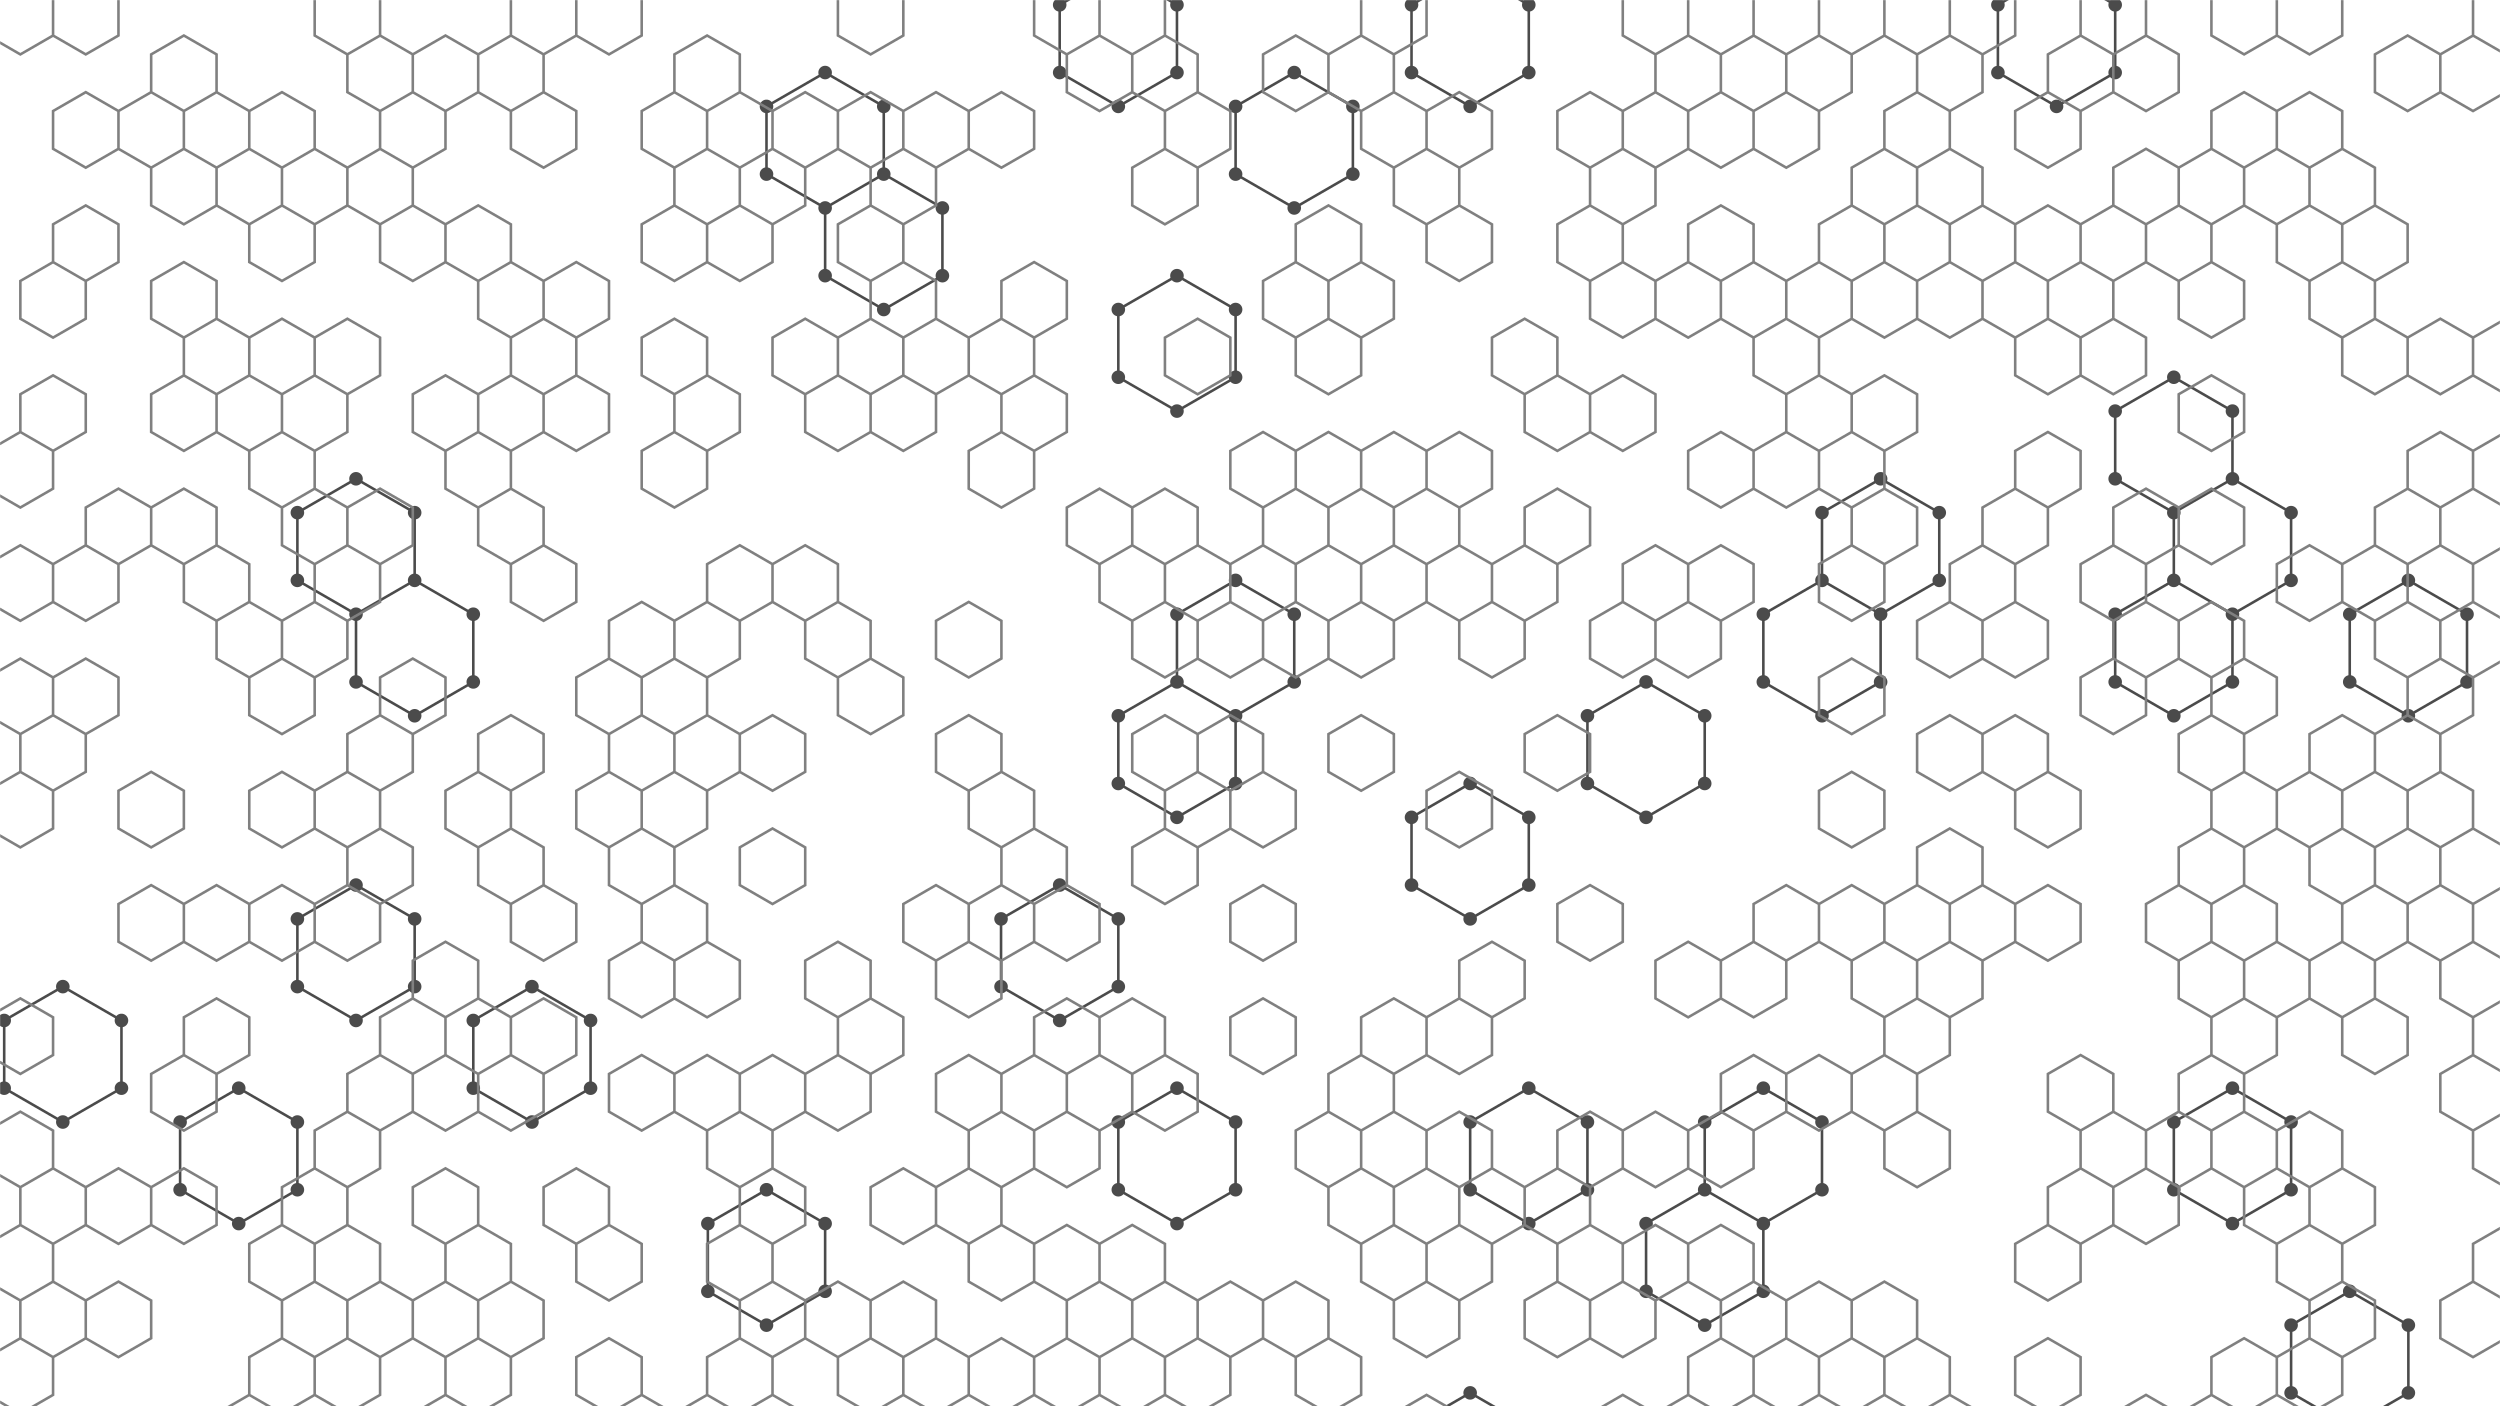 <svg xmlns="http://www.w3.org/2000/svg" version="1.1" xmlns:xlink="http://www.w3.org/1999/xlink" xmlns:svgjs="http://svgjs.dev/svgjs" width="1920" height="1080" preserveAspectRatio="none" viewBox="0 0 1920 1080"><g mask="url(&quot;#SvgjsMask1011&quot;)" fill="none"><path d="M48.25 757.72L93.28 783.72L93.28 835.72L48.25 861.72L3.22 835.72L3.22 783.72zM183.35 835.72L228.39 861.72L228.39 913.72L183.35 939.72L138.32 913.72L138.32 861.72zM273.42 367.72L318.46 393.72L318.46 445.72L273.42 471.72L228.39 445.72L228.39 393.72zM273.42 679.72L318.46 705.72L318.46 757.72L273.42 783.72L228.39 757.72L228.39 705.72zM318.46 445.72L363.49 471.72L363.49 523.72L318.46 549.72L273.42 523.72L273.42 471.72zM408.53 757.72L453.56 783.72L453.56 835.72L408.53 861.72L363.49 835.72L363.49 783.72zM633.7 55.72L678.73 81.72L678.73 133.72L633.7 159.72L588.67 133.72L588.67 81.72zM588.67 913.72L633.7 939.72L633.7 991.72L588.67 1017.72L543.63 991.72L543.63 939.72zM678.73 133.72L723.77 159.72L723.77 211.72L678.73 237.72L633.7 211.72L633.7 159.72zM813.84 679.72L858.87 705.72L858.87 757.72L813.84 783.72L768.8 757.72L768.8 705.72zM858.87 -22.28L903.91 3.72L903.91 55.72L858.87 81.72L813.84 55.72L813.84 3.72zM903.91 211.72L948.94 237.72L948.94 289.72L903.91 315.72L858.87 289.72L858.87 237.72zM903.91 523.72L948.94 549.72L948.94 601.72L903.91 627.72L858.87 601.72L858.87 549.72zM903.91 835.72L948.94 861.72L948.94 913.72L903.91 939.72L858.87 913.72L858.87 861.72zM993.98 55.72L1039.01 81.72L1039.01 133.72L993.98 159.72L948.94 133.72L948.94 81.72zM948.94 445.72L993.98 471.72L993.98 523.72L948.94 549.72L903.91 523.72L903.91 471.72zM1129.08 -22.28L1174.11 3.72L1174.11 55.72L1129.08 81.72L1084.05 55.72L1084.05 3.72zM1129.08 601.72L1174.11 627.72L1174.11 679.72L1129.08 705.72L1084.05 679.72L1084.05 627.72zM1174.11 835.72L1219.15 861.72L1219.15 913.72L1174.11 939.72L1129.08 913.72L1129.08 861.72zM1129.08 1069.72L1174.11 1095.72L1174.11 1147.72L1129.08 1173.72L1084.05 1147.72L1084.05 1095.72zM1264.18 523.72L1309.22 549.72L1309.22 601.72L1264.18 627.72L1219.15 601.72L1219.15 549.72zM1354.25 835.72L1399.29 861.72L1399.29 913.72L1354.25 939.72L1309.22 913.72L1309.22 861.72zM1309.22 913.72L1354.25 939.72L1354.25 991.72L1309.22 1017.72L1264.18 991.72L1264.18 939.72zM1444.32 367.72L1489.36 393.72L1489.36 445.72L1444.32 471.72L1399.29 445.72L1399.29 393.72zM1399.29 445.72L1444.32 471.72L1444.32 523.72L1399.29 549.72L1354.25 523.72L1354.25 471.72zM1579.43 -22.28L1624.46 3.72L1624.46 55.72L1579.43 81.72L1534.39 55.72L1534.39 3.72zM1669.5 289.72L1714.53 315.72L1714.53 367.72L1669.5 393.72L1624.46 367.72L1624.46 315.72zM1714.53 367.72L1759.56 393.72L1759.56 445.72L1714.53 471.72L1669.5 445.72L1669.5 393.72zM1669.5 445.72L1714.53 471.72L1714.53 523.72L1669.5 549.72L1624.46 523.72L1624.46 471.72zM1714.53 835.72L1759.56 861.72L1759.56 913.72L1714.53 939.72L1669.5 913.72L1669.5 861.72zM1804.6 991.72L1849.63 1017.72L1849.63 1069.72L1804.6 1095.72L1759.56 1069.72L1759.56 1017.72zM1849.63 445.72L1894.67 471.72L1894.67 523.72L1849.63 549.72L1804.6 523.72L1804.6 471.72zM1939.7 1069.72L1984.74 1095.72L1984.74 1147.72L1939.7 1173.72L1894.67 1147.72L1894.67 1095.72z" stroke="rgba(75, 75, 75, 1)" stroke-width="2"></path><path d="M43.05 757.72 a5.2 5.2 0 1 0 10.4 0 a5.2 5.2 0 1 0 -10.4 0zM88.08 783.72 a5.2 5.2 0 1 0 10.4 0 a5.2 5.2 0 1 0 -10.4 0zM88.08 835.72 a5.2 5.2 0 1 0 10.4 0 a5.2 5.2 0 1 0 -10.4 0zM43.05 861.72 a5.2 5.2 0 1 0 10.4 0 a5.2 5.2 0 1 0 -10.4 0zM-1.98 835.72 a5.2 5.2 0 1 0 10.4 0 a5.2 5.2 0 1 0 -10.4 0zM-1.98 783.72 a5.2 5.2 0 1 0 10.4 0 a5.2 5.2 0 1 0 -10.4 0zM178.15 835.72 a5.2 5.2 0 1 0 10.4 0 a5.2 5.2 0 1 0 -10.4 0zM223.19 861.72 a5.2 5.2 0 1 0 10.4 0 a5.2 5.2 0 1 0 -10.4 0zM223.19 913.72 a5.2 5.2 0 1 0 10.4 0 a5.2 5.2 0 1 0 -10.4 0zM178.15 939.72 a5.2 5.2 0 1 0 10.4 0 a5.2 5.2 0 1 0 -10.4 0zM133.12 913.72 a5.2 5.2 0 1 0 10.4 0 a5.2 5.2 0 1 0 -10.4 0zM133.12 861.72 a5.2 5.2 0 1 0 10.4 0 a5.2 5.2 0 1 0 -10.4 0zM268.22 367.72 a5.2 5.2 0 1 0 10.4 0 a5.2 5.2 0 1 0 -10.4 0zM313.26 393.72 a5.2 5.2 0 1 0 10.4 0 a5.2 5.2 0 1 0 -10.4 0zM313.26 445.72 a5.2 5.2 0 1 0 10.4 0 a5.2 5.2 0 1 0 -10.4 0zM268.22 471.72 a5.2 5.2 0 1 0 10.4 0 a5.2 5.2 0 1 0 -10.4 0zM223.19 445.72 a5.2 5.2 0 1 0 10.4 0 a5.2 5.2 0 1 0 -10.4 0zM223.19 393.72 a5.2 5.2 0 1 0 10.4 0 a5.2 5.2 0 1 0 -10.4 0zM268.22 679.72 a5.2 5.2 0 1 0 10.4 0 a5.2 5.2 0 1 0 -10.4 0zM313.26 705.72 a5.2 5.2 0 1 0 10.4 0 a5.2 5.2 0 1 0 -10.4 0zM313.26 757.72 a5.2 5.2 0 1 0 10.4 0 a5.2 5.2 0 1 0 -10.4 0zM268.22 783.72 a5.2 5.2 0 1 0 10.4 0 a5.2 5.2 0 1 0 -10.4 0zM223.19 757.72 a5.2 5.2 0 1 0 10.4 0 a5.2 5.2 0 1 0 -10.4 0zM223.19 705.72 a5.2 5.2 0 1 0 10.4 0 a5.2 5.2 0 1 0 -10.4 0zM358.29 471.72 a5.2 5.2 0 1 0 10.4 0 a5.2 5.2 0 1 0 -10.4 0zM358.29 523.72 a5.2 5.2 0 1 0 10.4 0 a5.2 5.2 0 1 0 -10.4 0zM313.26 549.72 a5.2 5.2 0 1 0 10.4 0 a5.2 5.2 0 1 0 -10.4 0zM268.22 523.72 a5.2 5.2 0 1 0 10.4 0 a5.2 5.2 0 1 0 -10.4 0zM403.33 757.72 a5.2 5.2 0 1 0 10.4 0 a5.2 5.2 0 1 0 -10.4 0zM448.36 783.72 a5.2 5.2 0 1 0 10.4 0 a5.2 5.2 0 1 0 -10.4 0zM448.36 835.72 a5.2 5.2 0 1 0 10.4 0 a5.2 5.2 0 1 0 -10.4 0zM403.33 861.72 a5.2 5.2 0 1 0 10.4 0 a5.2 5.2 0 1 0 -10.4 0zM358.29 835.72 a5.2 5.2 0 1 0 10.4 0 a5.2 5.2 0 1 0 -10.4 0zM358.29 783.72 a5.2 5.2 0 1 0 10.4 0 a5.2 5.2 0 1 0 -10.4 0zM628.5 55.72 a5.2 5.2 0 1 0 10.4 0 a5.2 5.2 0 1 0 -10.4 0zM673.53 81.72 a5.2 5.2 0 1 0 10.4 0 a5.2 5.2 0 1 0 -10.4 0zM673.53 133.72 a5.2 5.2 0 1 0 10.4 0 a5.2 5.2 0 1 0 -10.4 0zM628.5 159.72 a5.2 5.2 0 1 0 10.4 0 a5.2 5.2 0 1 0 -10.4 0zM583.47 133.72 a5.2 5.2 0 1 0 10.4 0 a5.2 5.2 0 1 0 -10.4 0zM583.47 81.72 a5.2 5.2 0 1 0 10.4 0 a5.2 5.2 0 1 0 -10.4 0zM583.47 913.72 a5.2 5.2 0 1 0 10.4 0 a5.2 5.2 0 1 0 -10.4 0zM628.5 939.72 a5.2 5.2 0 1 0 10.4 0 a5.2 5.2 0 1 0 -10.4 0zM628.5 991.72 a5.2 5.2 0 1 0 10.4 0 a5.2 5.2 0 1 0 -10.4 0zM583.47 1017.72 a5.2 5.2 0 1 0 10.4 0 a5.2 5.2 0 1 0 -10.4 0zM538.43 991.72 a5.2 5.2 0 1 0 10.4 0 a5.2 5.2 0 1 0 -10.4 0zM538.43 939.72 a5.2 5.2 0 1 0 10.4 0 a5.2 5.2 0 1 0 -10.4 0zM718.57 159.72 a5.2 5.2 0 1 0 10.4 0 a5.2 5.2 0 1 0 -10.4 0zM718.57 211.72 a5.2 5.2 0 1 0 10.4 0 a5.2 5.2 0 1 0 -10.4 0zM673.53 237.72 a5.2 5.2 0 1 0 10.4 0 a5.2 5.2 0 1 0 -10.4 0zM628.5 211.72 a5.2 5.2 0 1 0 10.4 0 a5.2 5.2 0 1 0 -10.4 0zM808.64 679.72 a5.2 5.2 0 1 0 10.4 0 a5.2 5.2 0 1 0 -10.4 0zM853.67 705.72 a5.2 5.2 0 1 0 10.4 0 a5.2 5.2 0 1 0 -10.4 0zM853.67 757.72 a5.2 5.2 0 1 0 10.4 0 a5.2 5.2 0 1 0 -10.4 0zM808.64 783.72 a5.2 5.2 0 1 0 10.4 0 a5.2 5.2 0 1 0 -10.4 0zM763.6 757.72 a5.2 5.2 0 1 0 10.4 0 a5.2 5.2 0 1 0 -10.4 0zM763.6 705.72 a5.2 5.2 0 1 0 10.4 0 a5.2 5.2 0 1 0 -10.4 0zM853.67 -22.28 a5.2 5.2 0 1 0 10.4 0 a5.2 5.2 0 1 0 -10.4 0zM898.71 3.72 a5.2 5.2 0 1 0 10.4 0 a5.2 5.2 0 1 0 -10.4 0zM898.71 55.72 a5.2 5.2 0 1 0 10.4 0 a5.2 5.2 0 1 0 -10.4 0zM853.67 81.72 a5.2 5.2 0 1 0 10.4 0 a5.2 5.2 0 1 0 -10.4 0zM808.64 55.72 a5.2 5.2 0 1 0 10.4 0 a5.2 5.2 0 1 0 -10.4 0zM808.64 3.72 a5.2 5.2 0 1 0 10.4 0 a5.2 5.2 0 1 0 -10.4 0zM898.71 211.72 a5.2 5.2 0 1 0 10.4 0 a5.2 5.2 0 1 0 -10.4 0zM943.74 237.72 a5.2 5.2 0 1 0 10.4 0 a5.2 5.2 0 1 0 -10.4 0zM943.74 289.72 a5.2 5.2 0 1 0 10.4 0 a5.2 5.2 0 1 0 -10.4 0zM898.71 315.72 a5.2 5.2 0 1 0 10.4 0 a5.2 5.2 0 1 0 -10.4 0zM853.67 289.72 a5.2 5.2 0 1 0 10.4 0 a5.2 5.2 0 1 0 -10.4 0zM853.67 237.72 a5.2 5.2 0 1 0 10.4 0 a5.2 5.2 0 1 0 -10.4 0zM898.71 523.72 a5.2 5.2 0 1 0 10.4 0 a5.2 5.2 0 1 0 -10.4 0zM943.74 549.72 a5.2 5.2 0 1 0 10.4 0 a5.2 5.2 0 1 0 -10.4 0zM943.74 601.72 a5.2 5.2 0 1 0 10.4 0 a5.2 5.2 0 1 0 -10.4 0zM898.71 627.72 a5.2 5.2 0 1 0 10.4 0 a5.2 5.2 0 1 0 -10.4 0zM853.67 601.72 a5.2 5.2 0 1 0 10.4 0 a5.2 5.2 0 1 0 -10.4 0zM853.67 549.72 a5.2 5.2 0 1 0 10.4 0 a5.2 5.2 0 1 0 -10.4 0zM898.71 835.72 a5.2 5.2 0 1 0 10.4 0 a5.2 5.2 0 1 0 -10.4 0zM943.74 861.72 a5.2 5.2 0 1 0 10.4 0 a5.2 5.2 0 1 0 -10.4 0zM943.74 913.72 a5.2 5.2 0 1 0 10.4 0 a5.2 5.2 0 1 0 -10.4 0zM898.71 939.72 a5.2 5.2 0 1 0 10.4 0 a5.2 5.2 0 1 0 -10.4 0zM853.67 913.72 a5.2 5.2 0 1 0 10.4 0 a5.2 5.2 0 1 0 -10.4 0zM853.67 861.72 a5.2 5.2 0 1 0 10.4 0 a5.2 5.2 0 1 0 -10.4 0zM988.78 55.72 a5.2 5.2 0 1 0 10.4 0 a5.2 5.2 0 1 0 -10.4 0zM1033.81 81.72 a5.2 5.2 0 1 0 10.4 0 a5.2 5.2 0 1 0 -10.4 0zM1033.81 133.72 a5.2 5.2 0 1 0 10.4 0 a5.2 5.2 0 1 0 -10.4 0zM988.78 159.72 a5.2 5.2 0 1 0 10.4 0 a5.2 5.2 0 1 0 -10.4 0zM943.74 133.72 a5.2 5.2 0 1 0 10.4 0 a5.2 5.2 0 1 0 -10.4 0zM943.74 81.72 a5.2 5.2 0 1 0 10.4 0 a5.2 5.2 0 1 0 -10.4 0zM943.74 445.72 a5.2 5.2 0 1 0 10.4 0 a5.2 5.2 0 1 0 -10.4 0zM988.78 471.72 a5.2 5.2 0 1 0 10.4 0 a5.2 5.2 0 1 0 -10.4 0zM988.78 523.72 a5.2 5.2 0 1 0 10.4 0 a5.2 5.2 0 1 0 -10.4 0zM898.71 471.72 a5.2 5.2 0 1 0 10.4 0 a5.2 5.2 0 1 0 -10.4 0zM1123.88 -22.28 a5.2 5.2 0 1 0 10.4 0 a5.2 5.2 0 1 0 -10.4 0zM1168.91 3.72 a5.2 5.2 0 1 0 10.4 0 a5.2 5.2 0 1 0 -10.4 0zM1168.91 55.72 a5.2 5.2 0 1 0 10.4 0 a5.2 5.2 0 1 0 -10.4 0zM1123.88 81.72 a5.2 5.2 0 1 0 10.4 0 a5.2 5.2 0 1 0 -10.4 0zM1078.85 55.72 a5.2 5.2 0 1 0 10.4 0 a5.2 5.2 0 1 0 -10.4 0zM1078.85 3.72 a5.2 5.2 0 1 0 10.4 0 a5.2 5.2 0 1 0 -10.4 0zM1123.88 601.72 a5.2 5.2 0 1 0 10.4 0 a5.2 5.2 0 1 0 -10.4 0zM1168.91 627.72 a5.2 5.2 0 1 0 10.4 0 a5.2 5.2 0 1 0 -10.4 0zM1168.91 679.72 a5.2 5.2 0 1 0 10.4 0 a5.2 5.2 0 1 0 -10.4 0zM1123.88 705.72 a5.2 5.2 0 1 0 10.4 0 a5.2 5.2 0 1 0 -10.4 0zM1078.85 679.72 a5.2 5.2 0 1 0 10.4 0 a5.2 5.2 0 1 0 -10.4 0zM1078.85 627.72 a5.2 5.2 0 1 0 10.4 0 a5.2 5.2 0 1 0 -10.4 0zM1168.91 835.72 a5.2 5.2 0 1 0 10.4 0 a5.2 5.2 0 1 0 -10.4 0zM1213.95 861.72 a5.2 5.2 0 1 0 10.4 0 a5.2 5.2 0 1 0 -10.4 0zM1213.95 913.72 a5.2 5.2 0 1 0 10.4 0 a5.2 5.2 0 1 0 -10.4 0zM1168.91 939.72 a5.2 5.2 0 1 0 10.4 0 a5.2 5.2 0 1 0 -10.4 0zM1123.88 913.72 a5.2 5.2 0 1 0 10.4 0 a5.2 5.2 0 1 0 -10.4 0zM1123.88 861.72 a5.2 5.2 0 1 0 10.4 0 a5.2 5.2 0 1 0 -10.4 0zM1123.88 1069.72 a5.2 5.2 0 1 0 10.4 0 a5.2 5.2 0 1 0 -10.4 0zM1168.91 1095.72 a5.2 5.2 0 1 0 10.4 0 a5.2 5.2 0 1 0 -10.4 0zM1168.91 1147.72 a5.2 5.2 0 1 0 10.4 0 a5.2 5.2 0 1 0 -10.4 0zM1123.88 1173.72 a5.2 5.2 0 1 0 10.4 0 a5.2 5.2 0 1 0 -10.4 0zM1078.85 1147.72 a5.2 5.2 0 1 0 10.4 0 a5.2 5.2 0 1 0 -10.4 0zM1078.85 1095.72 a5.2 5.2 0 1 0 10.4 0 a5.2 5.2 0 1 0 -10.4 0zM1258.98 523.72 a5.2 5.2 0 1 0 10.4 0 a5.2 5.2 0 1 0 -10.4 0zM1304.02 549.72 a5.2 5.2 0 1 0 10.4 0 a5.2 5.2 0 1 0 -10.4 0zM1304.02 601.72 a5.2 5.2 0 1 0 10.4 0 a5.2 5.2 0 1 0 -10.4 0zM1258.98 627.72 a5.2 5.2 0 1 0 10.4 0 a5.2 5.2 0 1 0 -10.4 0zM1213.95 601.72 a5.2 5.2 0 1 0 10.4 0 a5.2 5.2 0 1 0 -10.4 0zM1213.95 549.72 a5.2 5.2 0 1 0 10.4 0 a5.2 5.2 0 1 0 -10.4 0zM1349.05 835.72 a5.2 5.2 0 1 0 10.4 0 a5.2 5.2 0 1 0 -10.4 0zM1394.09 861.72 a5.2 5.2 0 1 0 10.4 0 a5.2 5.2 0 1 0 -10.4 0zM1394.09 913.72 a5.2 5.2 0 1 0 10.4 0 a5.2 5.2 0 1 0 -10.4 0zM1349.05 939.72 a5.2 5.2 0 1 0 10.4 0 a5.2 5.2 0 1 0 -10.4 0zM1304.02 913.72 a5.2 5.2 0 1 0 10.4 0 a5.2 5.2 0 1 0 -10.4 0zM1304.02 861.72 a5.2 5.2 0 1 0 10.4 0 a5.2 5.2 0 1 0 -10.4 0zM1349.05 991.72 a5.2 5.2 0 1 0 10.4 0 a5.2 5.2 0 1 0 -10.4 0zM1304.02 1017.72 a5.2 5.2 0 1 0 10.4 0 a5.2 5.2 0 1 0 -10.4 0zM1258.98 991.72 a5.2 5.2 0 1 0 10.4 0 a5.2 5.2 0 1 0 -10.4 0zM1258.98 939.72 a5.2 5.2 0 1 0 10.4 0 a5.2 5.2 0 1 0 -10.4 0zM1439.12 367.72 a5.2 5.2 0 1 0 10.4 0 a5.2 5.2 0 1 0 -10.4 0zM1484.16 393.72 a5.2 5.2 0 1 0 10.4 0 a5.2 5.2 0 1 0 -10.4 0zM1484.16 445.72 a5.2 5.2 0 1 0 10.4 0 a5.2 5.2 0 1 0 -10.4 0zM1439.12 471.72 a5.2 5.2 0 1 0 10.4 0 a5.2 5.2 0 1 0 -10.4 0zM1394.09 445.72 a5.2 5.2 0 1 0 10.4 0 a5.2 5.2 0 1 0 -10.4 0zM1394.09 393.72 a5.2 5.2 0 1 0 10.4 0 a5.2 5.2 0 1 0 -10.4 0zM1439.12 523.72 a5.2 5.2 0 1 0 10.4 0 a5.2 5.2 0 1 0 -10.4 0zM1394.09 549.72 a5.2 5.2 0 1 0 10.4 0 a5.2 5.2 0 1 0 -10.4 0zM1349.05 523.72 a5.2 5.2 0 1 0 10.4 0 a5.2 5.2 0 1 0 -10.4 0zM1349.05 471.72 a5.2 5.2 0 1 0 10.4 0 a5.2 5.2 0 1 0 -10.4 0zM1574.23 -22.28 a5.2 5.2 0 1 0 10.4 0 a5.2 5.2 0 1 0 -10.4 0zM1619.26 3.72 a5.2 5.2 0 1 0 10.4 0 a5.2 5.2 0 1 0 -10.4 0zM1619.26 55.72 a5.2 5.2 0 1 0 10.4 0 a5.2 5.2 0 1 0 -10.4 0zM1574.23 81.72 a5.2 5.2 0 1 0 10.4 0 a5.2 5.2 0 1 0 -10.4 0zM1529.19 55.72 a5.2 5.2 0 1 0 10.4 0 a5.2 5.2 0 1 0 -10.4 0zM1529.19 3.72 a5.2 5.2 0 1 0 10.4 0 a5.2 5.2 0 1 0 -10.4 0zM1664.3 289.72 a5.2 5.2 0 1 0 10.4 0 a5.2 5.2 0 1 0 -10.4 0zM1709.33 315.72 a5.2 5.2 0 1 0 10.4 0 a5.2 5.2 0 1 0 -10.4 0zM1709.33 367.72 a5.2 5.2 0 1 0 10.4 0 a5.2 5.2 0 1 0 -10.4 0zM1664.3 393.72 a5.2 5.2 0 1 0 10.4 0 a5.2 5.2 0 1 0 -10.4 0zM1619.26 367.72 a5.2 5.2 0 1 0 10.4 0 a5.2 5.2 0 1 0 -10.4 0zM1619.26 315.72 a5.2 5.2 0 1 0 10.4 0 a5.2 5.2 0 1 0 -10.4 0zM1754.36 393.72 a5.2 5.2 0 1 0 10.4 0 a5.2 5.2 0 1 0 -10.4 0zM1754.36 445.72 a5.2 5.2 0 1 0 10.4 0 a5.2 5.2 0 1 0 -10.4 0zM1709.33 471.72 a5.2 5.2 0 1 0 10.4 0 a5.2 5.2 0 1 0 -10.4 0zM1664.3 445.72 a5.2 5.2 0 1 0 10.4 0 a5.2 5.2 0 1 0 -10.4 0zM1709.33 523.72 a5.2 5.2 0 1 0 10.4 0 a5.2 5.2 0 1 0 -10.4 0zM1664.3 549.72 a5.2 5.2 0 1 0 10.4 0 a5.2 5.2 0 1 0 -10.4 0zM1619.26 523.72 a5.2 5.2 0 1 0 10.4 0 a5.2 5.2 0 1 0 -10.4 0zM1619.26 471.72 a5.2 5.2 0 1 0 10.4 0 a5.2 5.2 0 1 0 -10.4 0zM1709.33 835.72 a5.2 5.2 0 1 0 10.4 0 a5.2 5.2 0 1 0 -10.4 0zM1754.36 861.72 a5.2 5.2 0 1 0 10.4 0 a5.2 5.2 0 1 0 -10.4 0zM1754.36 913.72 a5.2 5.2 0 1 0 10.4 0 a5.2 5.2 0 1 0 -10.4 0zM1709.33 939.72 a5.2 5.2 0 1 0 10.4 0 a5.2 5.2 0 1 0 -10.4 0zM1664.3 913.72 a5.2 5.2 0 1 0 10.4 0 a5.2 5.2 0 1 0 -10.4 0zM1664.3 861.72 a5.2 5.2 0 1 0 10.4 0 a5.2 5.2 0 1 0 -10.4 0zM1799.4 991.72 a5.2 5.2 0 1 0 10.4 0 a5.2 5.2 0 1 0 -10.4 0zM1844.43 1017.72 a5.2 5.2 0 1 0 10.4 0 a5.2 5.2 0 1 0 -10.4 0zM1844.43 1069.72 a5.2 5.2 0 1 0 10.4 0 a5.2 5.2 0 1 0 -10.4 0zM1799.4 1095.72 a5.2 5.2 0 1 0 10.4 0 a5.2 5.2 0 1 0 -10.4 0zM1754.36 1069.72 a5.2 5.2 0 1 0 10.4 0 a5.2 5.2 0 1 0 -10.4 0zM1754.36 1017.72 a5.2 5.2 0 1 0 10.4 0 a5.2 5.2 0 1 0 -10.4 0zM1844.43 445.72 a5.2 5.2 0 1 0 10.4 0 a5.2 5.2 0 1 0 -10.4 0zM1889.47 471.72 a5.2 5.2 0 1 0 10.4 0 a5.2 5.2 0 1 0 -10.4 0zM1889.47 523.72 a5.2 5.2 0 1 0 10.4 0 a5.2 5.2 0 1 0 -10.4 0zM1844.43 549.72 a5.2 5.2 0 1 0 10.4 0 a5.2 5.2 0 1 0 -10.4 0zM1799.4 523.72 a5.2 5.2 0 1 0 10.4 0 a5.2 5.2 0 1 0 -10.4 0zM1799.4 471.72 a5.2 5.2 0 1 0 10.4 0 a5.2 5.2 0 1 0 -10.4 0zM1934.5 1069.72 a5.2 5.2 0 1 0 10.4 0 a5.2 5.2 0 1 0 -10.4 0zM1979.54 1095.72 a5.2 5.2 0 1 0 10.4 0 a5.2 5.2 0 1 0 -10.4 0zM1979.54 1147.72 a5.2 5.2 0 1 0 10.4 0 a5.2 5.2 0 1 0 -10.4 0zM1934.5 1173.72 a5.2 5.2 0 1 0 10.4 0 a5.2 5.2 0 1 0 -10.4 0zM1889.47 1147.72 a5.2 5.2 0 1 0 10.4 0 a5.2 5.2 0 1 0 -10.4 0zM1889.47 1095.72 a5.2 5.2 0 1 0 10.4 0 a5.2 5.2 0 1 0 -10.4 0z" fill="rgba(75, 75, 75, 1)"></path><path d="M15.63 -16.22L40.75 -1.72L40.75 27.28L15.63 41.78L-9.49 27.28L-9.49 -1.72zM40.75 201.28L65.86 215.78L65.86 244.78L40.75 259.28L15.63 244.78L15.63 215.78zM40.75 288.28L65.86 302.78L65.86 331.78L40.75 346.28L15.63 331.78L15.63 302.78zM15.63 331.78L40.75 346.28L40.75 375.28L15.63 389.78L-9.49 375.28L-9.49 346.28zM15.63 418.78L40.75 433.28L40.75 462.28L15.63 476.78L-9.49 462.28L-9.49 433.28zM15.63 505.78L40.75 520.28L40.75 549.28L15.63 563.78L-9.49 549.28L-9.49 520.28zM40.75 549.28L65.86 563.78L65.86 592.78L40.75 607.28L15.63 592.78L15.63 563.78zM15.63 592.78L40.75 607.28L40.75 636.28L15.63 650.78L-9.49 636.28L-9.49 607.28zM15.63 766.78L40.75 781.28L40.75 810.28L15.63 824.78L-9.49 810.28L-9.49 781.28zM15.63 853.78L40.75 868.28L40.75 897.28L15.63 911.78L-9.49 897.28L-9.49 868.28zM40.75 897.28L65.86 911.78L65.86 940.78L40.75 955.28L15.63 940.78L15.63 911.78zM15.63 940.78L40.75 955.28L40.75 984.28L15.63 998.78L-9.49 984.28L-9.49 955.28zM40.75 984.28L65.86 998.78L65.86 1027.78L40.75 1042.28L15.63 1027.78L15.63 998.78zM15.63 1027.78L40.75 1042.28L40.75 1071.28L15.63 1085.78L-9.49 1071.28L-9.49 1042.28zM65.86 -16.22L90.98 -1.72L90.98 27.28L65.86 41.78L40.75 27.28L40.75 -1.72zM65.86 70.78L90.98 85.28L90.98 114.28L65.86 128.78L40.75 114.28L40.75 85.28zM65.86 157.78L90.98 172.28L90.98 201.28L65.86 215.78L40.75 201.28L40.75 172.28zM90.98 375.28L116.09 389.78L116.09 418.78L90.98 433.28L65.86 418.78L65.86 389.78zM65.86 418.78L90.98 433.28L90.98 462.28L65.86 476.78L40.75 462.28L40.75 433.28zM65.86 505.78L90.98 520.28L90.98 549.28L65.86 563.78L40.75 549.28L40.75 520.28zM90.98 897.28L116.09 911.78L116.09 940.78L90.98 955.28L65.86 940.78L65.86 911.78zM90.98 984.28L116.09 998.78L116.09 1027.78L90.98 1042.28L65.86 1027.78L65.86 998.78zM141.21 27.28L166.32 41.78L166.32 70.78L141.21 85.28L116.09 70.78L116.09 41.78zM116.09 70.78L141.21 85.28L141.21 114.28L116.09 128.78L90.98 114.28L90.98 85.28zM141.21 114.28L166.32 128.78L166.32 157.78L141.21 172.28L116.09 157.78L116.09 128.78zM141.21 201.28L166.32 215.78L166.32 244.78L141.21 259.28L116.09 244.78L116.09 215.78zM141.21 288.28L166.32 302.78L166.32 331.78L141.21 346.28L116.09 331.78L116.09 302.78zM141.21 375.28L166.32 389.78L166.32 418.78L141.21 433.28L116.09 418.78L116.09 389.78zM116.09 592.78L141.21 607.28L141.21 636.28L116.09 650.78L90.98 636.28L90.98 607.28zM116.09 679.78L141.21 694.28L141.21 723.28L116.09 737.78L90.98 723.28L90.98 694.28zM141.21 810.28L166.32 824.78L166.32 853.78L141.21 868.28L116.09 853.78L116.09 824.78zM141.21 897.28L166.32 911.78L166.32 940.78L141.21 955.28L116.09 940.78L116.09 911.78zM166.32 70.78L191.44 85.28L191.44 114.28L166.32 128.78L141.21 114.28L141.21 85.28zM191.44 114.28L216.55 128.78L216.55 157.78L191.44 172.28L166.32 157.78L166.32 128.78zM166.32 244.78L191.44 259.28L191.44 288.28L166.32 302.78L141.21 288.28L141.21 259.28zM191.44 288.28L216.55 302.78L216.55 331.78L191.44 346.28L166.32 331.78L166.32 302.78zM166.32 418.78L191.44 433.28L191.44 462.28L166.32 476.78L141.21 462.28L141.21 433.28zM191.44 462.28L216.55 476.78L216.55 505.78L191.44 520.28L166.32 505.78L166.32 476.78zM166.32 679.78L191.44 694.28L191.44 723.28L166.32 737.78L141.21 723.28L141.21 694.28zM166.32 766.78L191.44 781.28L191.44 810.28L166.32 824.78L141.21 810.28L141.21 781.28zM191.44 1071.28L216.55 1085.78L216.55 1114.78L191.44 1129.28L166.32 1114.78L166.32 1085.78zM216.55 70.78L241.67 85.28L241.67 114.28L216.55 128.78L191.44 114.28L191.44 85.28zM241.67 114.28L266.78 128.78L266.78 157.78L241.67 172.28L216.55 157.78L216.55 128.78zM216.55 157.78L241.67 172.28L241.67 201.28L216.55 215.78L191.44 201.28L191.44 172.28zM216.55 244.78L241.67 259.28L241.67 288.28L216.55 302.78L191.44 288.28L191.44 259.28zM241.67 288.28L266.78 302.78L266.78 331.78L241.67 346.28L216.55 331.78L216.55 302.78zM216.55 331.78L241.67 346.28L241.67 375.28L216.55 389.78L191.44 375.28L191.44 346.28zM241.67 375.28L266.78 389.78L266.78 418.78L241.67 433.28L216.55 418.78L216.55 389.78zM241.67 462.28L266.78 476.78L266.78 505.78L241.67 520.28L216.55 505.78L216.55 476.78zM216.55 505.78L241.67 520.28L241.67 549.28L216.55 563.78L191.44 549.28L191.44 520.28zM216.55 592.78L241.67 607.28L241.67 636.28L216.55 650.78L191.44 636.28L191.44 607.28zM216.55 679.78L241.67 694.28L241.67 723.28L216.55 737.78L191.44 723.28L191.44 694.28zM241.67 897.28L266.78 911.78L266.78 940.78L241.67 955.28L216.55 940.78L216.55 911.78zM216.55 940.78L241.67 955.28L241.67 984.28L216.55 998.78L191.44 984.28L191.44 955.28zM241.67 984.28L266.78 998.78L266.78 1027.78L241.67 1042.28L216.55 1027.78L216.55 998.78zM216.55 1027.78L241.67 1042.28L241.67 1071.28L216.55 1085.78L191.44 1071.28L191.44 1042.28zM266.78 -16.22L291.9 -1.72L291.9 27.28L266.78 41.78L241.67 27.28L241.67 -1.72zM291.9 27.28L317.02 41.78L317.02 70.78L291.9 85.28L266.78 70.78L266.78 41.78zM291.9 114.28L317.02 128.78L317.02 157.78L291.9 172.28L266.78 157.78L266.78 128.78zM266.78 244.78L291.9 259.28L291.9 288.28L266.78 302.78L241.67 288.28L241.67 259.28zM291.9 375.28L317.02 389.78L317.02 418.78L291.9 433.28L266.78 418.78L266.78 389.78zM266.78 418.78L291.9 433.28L291.9 462.28L266.78 476.78L241.67 462.28L241.67 433.28zM291.9 549.28L317.02 563.78L317.02 592.78L291.9 607.28L266.78 592.78L266.78 563.78zM266.78 592.78L291.9 607.28L291.9 636.28L266.78 650.78L241.67 636.28L241.67 607.28zM291.9 636.28L317.02 650.78L317.02 679.78L291.9 694.28L266.78 679.78L266.78 650.78zM266.78 679.78L291.9 694.28L291.9 723.28L266.78 737.78L241.67 723.28L241.67 694.28zM291.9 810.28L317.02 824.78L317.02 853.78L291.9 868.28L266.78 853.78L266.78 824.78zM266.78 853.78L291.9 868.28L291.9 897.28L266.78 911.78L241.67 897.28L241.67 868.28zM266.78 940.78L291.9 955.28L291.9 984.28L266.78 998.78L241.67 984.28L241.67 955.28zM291.9 984.28L317.02 998.78L317.02 1027.78L291.9 1042.28L266.78 1027.78L266.78 998.78zM266.78 1027.78L291.9 1042.28L291.9 1071.28L266.78 1085.78L241.67 1071.28L241.67 1042.28zM342.13 27.28L367.25 41.78L367.25 70.78L342.13 85.28L317.02 70.78L317.02 41.78zM317.02 70.78L342.13 85.28L342.13 114.28L317.02 128.78L291.9 114.28L291.9 85.28zM317.02 157.78L342.13 172.28L342.13 201.28L317.02 215.78L291.9 201.28L291.9 172.28zM342.13 288.28L367.25 302.78L367.25 331.78L342.13 346.28L317.02 331.78L317.02 302.78zM317.02 505.78L342.13 520.28L342.13 549.28L317.02 563.78L291.9 549.28L291.9 520.28zM342.13 723.28L367.25 737.78L367.25 766.78L342.13 781.28L317.02 766.78L317.02 737.78zM317.02 766.78L342.13 781.28L342.13 810.28L317.02 824.78L291.9 810.28L291.9 781.28zM342.13 810.28L367.25 824.78L367.25 853.78L342.13 868.28L317.02 853.78L317.02 824.78zM342.13 897.28L367.25 911.78L367.25 940.78L342.13 955.28L317.02 940.78L317.02 911.78zM342.13 984.28L367.25 998.78L367.25 1027.78L342.13 1042.28L317.02 1027.78L317.02 998.78zM342.13 1071.28L367.25 1085.78L367.25 1114.78L342.13 1129.28L317.02 1114.78L317.02 1085.78zM392.36 27.28L417.48 41.78L417.48 70.78L392.36 85.28L367.25 70.78L367.25 41.78zM367.25 157.78L392.36 172.28L392.36 201.28L367.25 215.78L342.13 201.28L342.13 172.28zM392.36 201.28L417.48 215.78L417.48 244.78L392.36 259.28L367.25 244.78L367.25 215.78zM392.36 288.28L417.48 302.78L417.48 331.78L392.36 346.28L367.25 331.78L367.25 302.78zM367.25 331.78L392.36 346.28L392.36 375.28L367.25 389.78L342.13 375.28L342.13 346.28zM392.36 375.28L417.48 389.78L417.48 418.78L392.36 433.28L367.25 418.78L367.25 389.78zM392.36 549.28L417.48 563.78L417.48 592.78L392.36 607.28L367.25 592.78L367.25 563.78zM367.25 592.78L392.36 607.28L392.36 636.28L367.25 650.78L342.13 636.28L342.13 607.28zM392.36 636.28L417.48 650.78L417.48 679.78L392.36 694.28L367.25 679.78L367.25 650.78zM367.25 766.78L392.36 781.28L392.36 810.28L367.25 824.78L342.13 810.28L342.13 781.28zM392.36 810.28L417.48 824.78L417.48 853.78L392.36 868.28L367.25 853.78L367.25 824.78zM367.25 940.78L392.36 955.28L392.36 984.28L367.25 998.78L342.13 984.28L342.13 955.28zM392.36 984.28L417.48 998.78L417.48 1027.78L392.36 1042.28L367.25 1027.78L367.25 998.78zM367.25 1027.78L392.36 1042.28L392.36 1071.28L367.25 1085.78L342.13 1071.28L342.13 1042.28zM417.48 -16.22L442.59 -1.72L442.59 27.28L417.48 41.78L392.36 27.28L392.36 -1.72zM417.48 70.78L442.59 85.28L442.59 114.28L417.48 128.78L392.36 114.28L392.36 85.28zM442.59 201.28L467.71 215.78L467.71 244.78L442.59 259.28L417.48 244.78L417.48 215.78zM417.48 244.78L442.59 259.28L442.59 288.28L417.48 302.78L392.36 288.28L392.36 259.28zM442.59 288.28L467.71 302.78L467.71 331.78L442.59 346.28L417.48 331.78L417.48 302.78zM417.48 418.78L442.59 433.28L442.59 462.28L417.48 476.78L392.36 462.28L392.36 433.28zM417.48 679.78L442.59 694.28L442.59 723.28L417.48 737.78L392.36 723.28L392.36 694.28zM417.48 766.78L442.59 781.28L442.59 810.28L417.48 824.78L392.36 810.28L392.36 781.28zM442.59 897.28L467.71 911.78L467.71 940.78L442.59 955.28L417.48 940.78L417.48 911.78zM467.71 -16.22L492.82 -1.72L492.82 27.28L467.71 41.78L442.59 27.28L442.59 -1.72zM492.82 462.28L517.94 476.78L517.94 505.78L492.82 520.28L467.71 505.78L467.71 476.78zM467.71 505.78L492.82 520.28L492.82 549.28L467.71 563.78L442.59 549.28L442.59 520.28zM492.82 549.28L517.94 563.78L517.94 592.78L492.82 607.28L467.71 592.78L467.71 563.78zM467.71 592.78L492.82 607.28L492.82 636.28L467.71 650.78L442.59 636.28L442.59 607.28zM492.82 636.28L517.94 650.78L517.94 679.78L492.82 694.28L467.71 679.78L467.71 650.78zM492.82 723.28L517.94 737.78L517.94 766.78L492.82 781.28L467.71 766.78L467.71 737.78zM492.82 810.28L517.94 824.78L517.94 853.78L492.82 868.28L467.71 853.78L467.71 824.78zM467.71 940.78L492.82 955.28L492.82 984.28L467.71 998.78L442.59 984.28L442.59 955.28zM467.71 1027.78L492.82 1042.28L492.82 1071.28L467.71 1085.78L442.59 1071.28L442.59 1042.28zM492.82 1071.28L517.94 1085.78L517.94 1114.78L492.82 1129.28L467.71 1114.78L467.71 1085.78zM543.05 27.28L568.17 41.78L568.17 70.78L543.05 85.28L517.94 70.78L517.94 41.78zM517.94 70.78L543.05 85.28L543.05 114.28L517.94 128.78L492.82 114.28L492.82 85.28zM543.05 114.28L568.17 128.78L568.17 157.78L543.05 172.28L517.94 157.78L517.94 128.78zM517.94 157.78L543.05 172.28L543.05 201.28L517.94 215.78L492.82 201.28L492.82 172.28zM517.94 244.78L543.05 259.28L543.05 288.28L517.94 302.78L492.82 288.28L492.82 259.28zM543.05 288.28L568.17 302.78L568.17 331.78L543.05 346.28L517.94 331.78L517.94 302.78zM517.94 331.78L543.05 346.28L543.05 375.28L517.94 389.78L492.82 375.28L492.82 346.28zM543.05 462.28L568.17 476.78L568.17 505.78L543.05 520.28L517.94 505.78L517.94 476.78zM517.94 505.78L543.05 520.28L543.05 549.28L517.94 563.78L492.82 549.28L492.82 520.28zM543.05 549.28L568.17 563.78L568.17 592.78L543.05 607.28L517.94 592.78L517.94 563.78zM517.94 592.78L543.05 607.28L543.05 636.28L517.94 650.78L492.82 636.28L492.82 607.28zM517.94 679.78L543.05 694.28L543.05 723.28L517.94 737.78L492.82 723.28L492.82 694.28zM543.05 723.28L568.17 737.78L568.17 766.78L543.05 781.28L517.94 766.78L517.94 737.78zM543.05 810.28L568.17 824.78L568.17 853.78L543.05 868.28L517.94 853.78L517.94 824.78zM543.05 1071.28L568.17 1085.78L568.17 1114.78L543.05 1129.28L517.94 1114.78L517.94 1085.78zM568.17 70.78L593.29 85.28L593.29 114.28L568.17 128.78L543.05 114.28L543.05 85.28zM593.29 114.28L618.4 128.78L618.4 157.78L593.29 172.28L568.17 157.78L568.17 128.78zM568.17 157.78L593.29 172.28L593.29 201.28L568.17 215.78L543.05 201.28L543.05 172.28zM568.17 418.78L593.29 433.28L593.29 462.28L568.17 476.78L543.05 462.28L543.05 433.28zM593.29 549.28L618.4 563.78L618.4 592.78L593.29 607.28L568.17 592.78L568.17 563.78zM593.29 636.28L618.4 650.78L618.4 679.78L593.29 694.28L568.17 679.78L568.17 650.78zM593.29 810.28L618.4 824.78L618.4 853.78L593.29 868.28L568.17 853.78L568.17 824.78zM568.17 853.78L593.29 868.28L593.29 897.28L568.17 911.78L543.05 897.28L543.05 868.28zM593.29 897.28L618.4 911.78L618.4 940.78L593.29 955.28L568.17 940.78L568.17 911.78zM568.17 940.78L593.29 955.28L593.29 984.28L568.17 998.78L543.05 984.28L543.05 955.28zM593.29 984.28L618.4 998.78L618.4 1027.78L593.29 1042.28L568.17 1027.78L568.17 998.78zM568.17 1027.78L593.29 1042.28L593.29 1071.28L568.17 1085.78L543.05 1071.28L543.05 1042.28zM593.29 1071.28L618.4 1085.78L618.4 1114.78L593.29 1129.28L568.17 1114.78L568.17 1085.78zM618.4 70.78L643.52 85.28L643.52 114.28L618.4 128.78L593.29 114.28L593.29 85.28zM618.4 244.78L643.52 259.28L643.52 288.28L618.4 302.78L593.29 288.28L593.29 259.28zM643.52 288.28L668.63 302.78L668.63 331.78L643.52 346.28L618.4 331.78L618.4 302.78zM618.4 418.78L643.52 433.28L643.52 462.28L618.4 476.78L593.29 462.28L593.29 433.28zM643.52 462.28L668.63 476.78L668.63 505.78L643.52 520.28L618.4 505.78L618.4 476.78zM643.52 723.28L668.63 737.78L668.63 766.78L643.52 781.28L618.4 766.78L618.4 737.78zM643.52 810.28L668.63 824.78L668.63 853.78L643.52 868.28L618.4 853.78L618.4 824.78zM643.52 984.28L668.63 998.78L668.63 1027.78L643.52 1042.28L618.4 1027.78L618.4 998.78zM668.63 -16.22L693.75 -1.72L693.75 27.28L668.63 41.78L643.52 27.28L643.52 -1.72zM668.63 70.78L693.75 85.28L693.75 114.28L668.63 128.78L643.52 114.28L643.52 85.28zM693.75 114.28L718.86 128.78L718.86 157.78L693.75 172.28L668.63 157.78L668.63 128.78zM668.63 157.78L693.75 172.28L693.75 201.28L668.63 215.78L643.52 201.28L643.52 172.28zM693.75 201.28L718.86 215.78L718.86 244.78L693.75 259.28L668.63 244.78L668.63 215.78zM668.63 244.78L693.75 259.28L693.75 288.28L668.63 302.78L643.52 288.28L643.52 259.28zM693.75 288.28L718.86 302.78L718.86 331.78L693.75 346.28L668.63 331.78L668.63 302.78zM668.63 505.78L693.75 520.28L693.75 549.28L668.63 563.78L643.52 549.28L643.52 520.28zM668.63 766.78L693.75 781.28L693.75 810.28L668.63 824.78L643.52 810.28L643.52 781.28zM693.75 897.28L718.86 911.78L718.86 940.78L693.75 955.28L668.63 940.78L668.63 911.78zM693.75 984.28L718.86 998.78L718.86 1027.78L693.75 1042.28L668.63 1027.78L668.63 998.78zM668.63 1027.78L693.75 1042.28L693.75 1071.28L668.63 1085.78L643.52 1071.28L643.52 1042.28zM693.75 1071.28L718.86 1085.78L718.86 1114.78L693.75 1129.28L668.63 1114.78L668.63 1085.78zM718.86 70.78L743.98 85.28L743.98 114.28L718.86 128.78L693.75 114.28L693.75 85.28zM718.86 244.78L743.98 259.28L743.98 288.28L718.86 302.78L693.75 288.28L693.75 259.28zM743.98 462.28L769.09 476.78L769.09 505.78L743.98 520.28L718.86 505.78L718.86 476.78zM743.98 549.28L769.09 563.78L769.09 592.78L743.98 607.28L718.86 592.78L718.86 563.78zM718.86 679.78L743.98 694.28L743.98 723.28L718.86 737.78L693.75 723.28L693.75 694.28zM743.98 723.28L769.09 737.78L769.09 766.78L743.98 781.28L718.86 766.78L718.86 737.78zM743.98 810.28L769.09 824.78L769.09 853.78L743.98 868.28L718.86 853.78L718.86 824.78zM743.98 897.28L769.09 911.78L769.09 940.78L743.98 955.28L718.86 940.78L718.86 911.78zM718.86 1027.78L743.98 1042.28L743.98 1071.28L718.86 1085.78L693.75 1071.28L693.75 1042.28zM769.09 70.78L794.21 85.28L794.21 114.28L769.09 128.78L743.98 114.28L743.98 85.28zM794.21 201.28L819.32 215.78L819.32 244.78L794.21 259.28L769.09 244.78L769.09 215.78zM769.09 244.78L794.21 259.28L794.21 288.28L769.09 302.78L743.98 288.28L743.98 259.28zM794.21 288.28L819.32 302.78L819.32 331.78L794.21 346.28L769.09 331.78L769.09 302.78zM769.09 331.78L794.21 346.28L794.21 375.28L769.09 389.78L743.98 375.28L743.98 346.28zM769.09 592.78L794.21 607.28L794.21 636.28L769.09 650.78L743.98 636.28L743.98 607.28zM794.21 636.28L819.32 650.78L819.32 679.78L794.21 694.28L769.09 679.78L769.09 650.78zM769.09 679.78L794.21 694.28L794.21 723.28L769.09 737.78L743.98 723.28L743.98 694.28zM794.21 810.28L819.32 824.78L819.32 853.78L794.21 868.28L769.09 853.78L769.09 824.78zM769.09 853.78L794.21 868.28L794.21 897.28L769.09 911.78L743.98 897.28L743.98 868.28zM769.09 940.78L794.21 955.28L794.21 984.28L769.09 998.78L743.98 984.28L743.98 955.28zM769.09 1027.78L794.21 1042.28L794.21 1071.28L769.09 1085.78L743.98 1071.28L743.98 1042.28zM794.21 1071.28L819.32 1085.78L819.32 1114.78L794.21 1129.28L769.09 1114.78L769.09 1085.78zM819.32 -16.22L844.44 -1.72L844.44 27.28L819.32 41.78L794.21 27.28L794.21 -1.72zM844.44 27.28L869.56 41.78L869.56 70.78L844.44 85.28L819.32 70.78L819.32 41.78zM844.44 375.28L869.56 389.78L869.56 418.78L844.44 433.28L819.32 418.78L819.32 389.78zM819.32 679.78L844.44 694.28L844.44 723.28L819.32 737.78L794.21 723.28L794.21 694.28zM819.32 766.78L844.44 781.28L844.44 810.28L819.32 824.78L794.21 810.28L794.21 781.28zM844.44 810.28L869.56 824.78L869.56 853.78L844.44 868.28L819.32 853.78L819.32 824.78zM819.32 853.78L844.44 868.28L844.44 897.28L819.32 911.78L794.21 897.28L794.21 868.28zM819.32 940.78L844.44 955.28L844.44 984.28L819.32 998.78L794.21 984.28L794.21 955.28zM844.44 984.28L869.56 998.78L869.56 1027.78L844.44 1042.28L819.32 1027.78L819.32 998.78zM819.32 1027.78L844.44 1042.28L844.44 1071.28L819.32 1085.78L794.21 1071.28L794.21 1042.28zM869.56 -16.22L894.67 -1.72L894.67 27.28L869.56 41.78L844.44 27.28L844.44 -1.72zM894.67 27.28L919.79 41.78L919.79 70.78L894.67 85.28L869.56 70.78L869.56 41.78zM894.67 114.28L919.79 128.78L919.79 157.78L894.67 172.28L869.56 157.78L869.56 128.78zM894.67 375.28L919.79 389.78L919.79 418.78L894.67 433.28L869.56 418.78L869.56 389.78zM869.56 418.78L894.67 433.28L894.67 462.28L869.56 476.78L844.44 462.28L844.44 433.28zM894.67 462.28L919.79 476.78L919.79 505.78L894.67 520.28L869.56 505.78L869.56 476.78zM894.67 549.28L919.79 563.78L919.79 592.78L894.67 607.28L869.56 592.78L869.56 563.78zM894.67 636.28L919.79 650.78L919.79 679.78L894.67 694.28L869.56 679.78L869.56 650.78zM869.56 766.78L894.67 781.28L894.67 810.28L869.56 824.78L844.44 810.28L844.44 781.28zM894.67 810.28L919.79 824.78L919.79 853.78L894.67 868.28L869.56 853.78L869.56 824.78zM869.56 940.78L894.67 955.28L894.67 984.28L869.56 998.78L844.44 984.28L844.44 955.28zM894.67 984.28L919.79 998.78L919.79 1027.78L894.67 1042.28L869.56 1027.78L869.56 998.78zM869.56 1027.78L894.67 1042.28L894.67 1071.28L869.56 1085.78L844.44 1071.28L844.44 1042.28zM894.67 1071.28L919.79 1085.78L919.79 1114.78L894.67 1129.28L869.56 1114.78L869.56 1085.78zM919.79 70.78L944.9 85.28L944.9 114.28L919.79 128.78L894.67 114.28L894.67 85.28zM919.79 244.78L944.9 259.28L944.9 288.28L919.79 302.78L894.67 288.28L894.67 259.28zM919.79 418.78L944.9 433.28L944.9 462.28L919.79 476.78L894.67 462.28L894.67 433.28zM944.9 462.28L970.02 476.78L970.02 505.78L944.9 520.28L919.79 505.78L919.79 476.78zM944.9 549.28L970.02 563.78L970.02 592.78L944.9 607.28L919.79 592.78L919.79 563.78zM919.79 592.78L944.9 607.28L944.9 636.28L919.79 650.78L894.67 636.28L894.67 607.28zM944.9 984.28L970.02 998.78L970.02 1027.78L944.9 1042.28L919.79 1027.78L919.79 998.78zM919.79 1027.78L944.9 1042.28L944.9 1071.28L919.79 1085.78L894.67 1071.28L894.67 1042.28zM995.13 27.28L1020.25 41.78L1020.25 70.78L995.13 85.28L970.02 70.78L970.02 41.78zM995.13 201.28L1020.25 215.78L1020.25 244.78L995.13 259.28L970.02 244.78L970.02 215.78zM970.02 331.78L995.13 346.28L995.13 375.28L970.02 389.78L944.9 375.28L944.9 346.28zM995.13 375.28L1020.25 389.78L1020.25 418.78L995.13 433.28L970.02 418.78L970.02 389.78zM970.02 418.78L995.13 433.28L995.13 462.28L970.02 476.78L944.9 462.28L944.9 433.28zM995.13 462.28L1020.25 476.78L1020.25 505.78L995.13 520.28L970.02 505.78L970.02 476.78zM970.02 592.78L995.13 607.28L995.13 636.28L970.02 650.78L944.9 636.28L944.9 607.28zM970.02 679.78L995.13 694.28L995.13 723.28L970.02 737.78L944.9 723.28L944.9 694.28zM970.02 766.78L995.13 781.28L995.13 810.28L970.02 824.78L944.9 810.28L944.9 781.28zM995.13 984.28L1020.25 998.78L1020.25 1027.78L995.13 1042.28L970.02 1027.78L970.02 998.78zM1045.36 27.28L1070.48 41.78L1070.48 70.78L1045.36 85.28L1020.25 70.78L1020.25 41.78zM1020.25 157.78L1045.36 172.28L1045.36 201.28L1020.25 215.78L995.13 201.28L995.13 172.28zM1045.36 201.28L1070.48 215.78L1070.48 244.78L1045.36 259.28L1020.25 244.78L1020.25 215.78zM1020.25 244.78L1045.36 259.28L1045.36 288.28L1020.25 302.78L995.13 288.28L995.13 259.28zM1020.25 331.78L1045.36 346.28L1045.36 375.28L1020.25 389.78L995.13 375.28L995.13 346.28zM1045.36 375.28L1070.48 389.78L1070.48 418.78L1045.36 433.28L1020.25 418.78L1020.25 389.78zM1045.36 462.28L1070.48 476.78L1070.48 505.78L1045.36 520.28L1020.25 505.78L1020.25 476.78zM1045.36 549.28L1070.48 563.78L1070.48 592.78L1045.36 607.28L1020.25 592.78L1020.25 563.78zM1045.36 810.28L1070.48 824.78L1070.48 853.78L1045.36 868.28L1020.25 853.78L1020.25 824.78zM1020.25 853.78L1045.36 868.28L1045.36 897.28L1020.25 911.78L995.13 897.28L995.13 868.28zM1045.36 897.28L1070.48 911.78L1070.48 940.78L1045.36 955.28L1020.25 940.78L1020.25 911.78zM1020.25 1027.78L1045.36 1042.28L1045.36 1071.28L1020.25 1085.78L995.13 1071.28L995.13 1042.28zM1070.48 -16.22L1095.59 -1.72L1095.59 27.28L1070.48 41.78L1045.36 27.28L1045.36 -1.72zM1070.48 70.78L1095.59 85.28L1095.59 114.28L1070.48 128.78L1045.36 114.28L1045.36 85.28zM1095.59 114.28L1120.71 128.78L1120.71 157.78L1095.59 172.28L1070.48 157.78L1070.48 128.78zM1070.48 331.78L1095.59 346.28L1095.59 375.28L1070.48 389.78L1045.36 375.28L1045.36 346.28zM1095.59 375.28L1120.71 389.78L1120.71 418.78L1095.59 433.28L1070.48 418.78L1070.48 389.78zM1070.48 418.78L1095.59 433.28L1095.59 462.28L1070.48 476.78L1045.36 462.28L1045.36 433.28zM1070.48 766.78L1095.59 781.28L1095.59 810.28L1070.48 824.78L1045.36 810.28L1045.36 781.28zM1070.48 853.78L1095.59 868.28L1095.59 897.28L1070.48 911.78L1045.36 897.28L1045.36 868.28zM1070.48 940.78L1095.59 955.28L1095.59 984.28L1070.48 998.78L1045.36 984.28L1045.36 955.28zM1095.59 984.28L1120.71 998.78L1120.71 1027.78L1095.59 1042.28L1070.48 1027.78L1070.48 998.78zM1095.59 1071.28L1120.71 1085.78L1120.71 1114.78L1095.59 1129.28L1070.48 1114.78L1070.48 1085.78zM1120.71 70.78L1145.83 85.28L1145.83 114.28L1120.71 128.78L1095.59 114.28L1095.59 85.28zM1120.71 157.78L1145.83 172.28L1145.83 201.28L1120.71 215.78L1095.59 201.28L1095.59 172.28zM1120.71 331.78L1145.83 346.28L1145.83 375.28L1120.71 389.78L1095.59 375.28L1095.59 346.28zM1120.71 418.78L1145.83 433.28L1145.83 462.28L1120.71 476.78L1095.59 462.28L1095.59 433.28zM1145.83 462.28L1170.94 476.78L1170.94 505.78L1145.83 520.28L1120.71 505.78L1120.71 476.78zM1120.71 592.78L1145.83 607.28L1145.83 636.28L1120.71 650.78L1095.59 636.28L1095.59 607.28zM1145.83 723.28L1170.94 737.78L1170.94 766.78L1145.83 781.28L1120.71 766.78L1120.71 737.78zM1120.71 766.78L1145.83 781.28L1145.83 810.28L1120.71 824.78L1095.59 810.28L1095.59 781.28zM1120.71 853.78L1145.83 868.28L1145.83 897.28L1120.71 911.78L1095.59 897.28L1095.59 868.28zM1145.83 897.28L1170.94 911.78L1170.94 940.78L1145.83 955.28L1120.71 940.78L1120.71 911.78zM1120.71 940.78L1145.83 955.28L1145.83 984.28L1120.71 998.78L1095.59 984.28L1095.59 955.28zM1170.94 244.78L1196.06 259.28L1196.06 288.28L1170.94 302.78L1145.83 288.28L1145.83 259.28zM1196.06 288.28L1221.17 302.78L1221.17 331.78L1196.06 346.28L1170.94 331.78L1170.94 302.78zM1196.06 375.28L1221.17 389.78L1221.17 418.78L1196.06 433.28L1170.94 418.78L1170.94 389.78zM1170.94 418.78L1196.06 433.28L1196.06 462.28L1170.94 476.78L1145.83 462.28L1145.83 433.28zM1196.06 549.28L1221.17 563.78L1221.17 592.78L1196.06 607.28L1170.94 592.78L1170.94 563.78zM1196.06 897.28L1221.17 911.78L1221.17 940.78L1196.06 955.28L1170.94 940.78L1170.94 911.78zM1196.06 984.28L1221.17 998.78L1221.17 1027.78L1196.06 1042.28L1170.94 1027.78L1170.94 998.78zM1221.17 70.78L1246.29 85.28L1246.29 114.28L1221.17 128.78L1196.06 114.28L1196.06 85.28zM1246.29 114.28L1271.4 128.78L1271.4 157.78L1246.29 172.28L1221.17 157.78L1221.17 128.78zM1221.17 157.78L1246.29 172.28L1246.29 201.28L1221.17 215.78L1196.06 201.28L1196.06 172.28zM1246.29 201.28L1271.4 215.78L1271.4 244.78L1246.29 259.28L1221.17 244.78L1221.17 215.78zM1246.29 288.28L1271.4 302.78L1271.4 331.78L1246.29 346.28L1221.17 331.78L1221.17 302.78zM1246.29 462.28L1271.4 476.78L1271.4 505.78L1246.29 520.28L1221.17 505.78L1221.17 476.78zM1221.17 679.78L1246.29 694.28L1246.29 723.28L1221.17 737.78L1196.06 723.28L1196.06 694.28zM1221.17 853.78L1246.29 868.28L1246.29 897.28L1221.17 911.78L1196.06 897.28L1196.06 868.28zM1221.17 940.78L1246.29 955.28L1246.29 984.28L1221.17 998.78L1196.06 984.28L1196.06 955.28zM1246.29 984.28L1271.4 998.78L1271.4 1027.78L1246.29 1042.28L1221.17 1027.78L1221.17 998.78zM1246.29 1071.28L1271.4 1085.78L1271.4 1114.78L1246.29 1129.28L1221.17 1114.78L1221.17 1085.78zM1271.4 -16.22L1296.52 -1.72L1296.52 27.28L1271.4 41.78L1246.29 27.28L1246.29 -1.72zM1296.52 27.28L1321.63 41.78L1321.63 70.78L1296.52 85.28L1271.4 70.78L1271.4 41.78zM1271.4 70.78L1296.52 85.28L1296.52 114.28L1271.4 128.78L1246.29 114.28L1246.29 85.28zM1296.52 201.28L1321.63 215.78L1321.63 244.78L1296.52 259.28L1271.4 244.78L1271.4 215.78zM1271.4 418.78L1296.52 433.28L1296.52 462.28L1271.4 476.78L1246.29 462.28L1246.29 433.28zM1296.52 462.28L1321.63 476.78L1321.63 505.78L1296.52 520.28L1271.4 505.78L1271.4 476.78zM1296.52 723.28L1321.63 737.78L1321.63 766.78L1296.52 781.28L1271.4 766.78L1271.4 737.78zM1271.4 853.78L1296.52 868.28L1296.52 897.28L1271.4 911.78L1246.29 897.28L1246.29 868.28zM1271.4 940.78L1296.52 955.28L1296.52 984.28L1271.4 998.78L1246.29 984.28L1246.29 955.28zM1296.52 1071.28L1321.63 1085.78L1321.63 1114.78L1296.52 1129.28L1271.4 1114.78L1271.4 1085.78zM1321.63 -16.22L1346.75 -1.72L1346.75 27.28L1321.63 41.78L1296.52 27.28L1296.52 -1.72zM1346.75 27.28L1371.86 41.78L1371.86 70.78L1346.75 85.28L1321.63 70.78L1321.63 41.78zM1321.63 70.78L1346.75 85.28L1346.75 114.28L1321.63 128.78L1296.52 114.28L1296.52 85.28zM1321.63 157.78L1346.75 172.28L1346.75 201.28L1321.63 215.78L1296.52 201.28L1296.52 172.28zM1346.75 201.28L1371.86 215.78L1371.86 244.78L1346.75 259.28L1321.63 244.78L1321.63 215.78zM1321.63 331.78L1346.75 346.28L1346.75 375.28L1321.63 389.78L1296.52 375.28L1296.52 346.28zM1321.63 418.78L1346.75 433.28L1346.75 462.28L1321.63 476.78L1296.52 462.28L1296.52 433.28zM1346.75 723.28L1371.86 737.78L1371.86 766.78L1346.75 781.28L1321.63 766.78L1321.63 737.78zM1346.75 810.28L1371.86 824.78L1371.86 853.78L1346.75 868.28L1321.63 853.78L1321.63 824.78zM1321.63 853.78L1346.75 868.28L1346.75 897.28L1321.63 911.78L1296.52 897.28L1296.52 868.28zM1321.63 940.78L1346.75 955.28L1346.75 984.28L1321.63 998.78L1296.52 984.28L1296.52 955.28zM1346.75 984.28L1371.86 998.78L1371.86 1027.78L1346.75 1042.28L1321.63 1027.78L1321.63 998.78zM1321.63 1027.78L1346.75 1042.28L1346.75 1071.28L1321.63 1085.78L1296.52 1071.28L1296.52 1042.28zM1396.98 27.28L1422.1 41.78L1422.1 70.78L1396.98 85.28L1371.86 70.78L1371.86 41.78zM1371.86 70.78L1396.98 85.28L1396.98 114.28L1371.86 128.78L1346.75 114.28L1346.75 85.28zM1396.98 201.28L1422.1 215.78L1422.1 244.78L1396.98 259.28L1371.86 244.78L1371.86 215.78zM1371.86 244.78L1396.98 259.28L1396.98 288.28L1371.86 302.78L1346.75 288.28L1346.75 259.28zM1396.98 288.28L1422.1 302.78L1422.1 331.78L1396.98 346.28L1371.86 331.78L1371.86 302.78zM1371.86 331.78L1396.98 346.28L1396.98 375.28L1371.86 389.78L1346.75 375.28L1346.75 346.28zM1371.86 679.78L1396.98 694.28L1396.98 723.28L1371.86 737.78L1346.75 723.28L1346.75 694.28zM1396.98 810.28L1422.1 824.78L1422.1 853.78L1396.98 868.28L1371.86 853.78L1371.86 824.78zM1396.98 984.28L1422.1 998.78L1422.1 1027.78L1396.98 1042.28L1371.86 1027.78L1371.86 998.78zM1371.86 1027.78L1396.98 1042.28L1396.98 1071.28L1371.86 1085.78L1346.75 1071.28L1346.75 1042.28zM1396.98 1071.28L1422.1 1085.78L1422.1 1114.78L1396.98 1129.28L1371.86 1114.78L1371.86 1085.78zM1422.1 -16.22L1447.21 -1.72L1447.21 27.28L1422.1 41.78L1396.98 27.28L1396.98 -1.72zM1447.21 114.28L1472.33 128.78L1472.33 157.78L1447.21 172.28L1422.1 157.78L1422.1 128.78zM1422.1 157.78L1447.21 172.28L1447.21 201.28L1422.1 215.78L1396.98 201.28L1396.98 172.28zM1447.21 201.28L1472.33 215.78L1472.33 244.78L1447.21 259.28L1422.1 244.78L1422.1 215.78zM1447.21 288.28L1472.33 302.78L1472.33 331.78L1447.21 346.28L1422.1 331.78L1422.1 302.78zM1422.1 331.78L1447.21 346.28L1447.21 375.28L1422.1 389.78L1396.98 375.28L1396.98 346.28zM1447.21 375.28L1472.33 389.78L1472.33 418.78L1447.21 433.28L1422.1 418.78L1422.1 389.78zM1422.1 418.78L1447.21 433.28L1447.21 462.28L1422.1 476.78L1396.98 462.28L1396.98 433.28zM1422.1 505.78L1447.21 520.28L1447.21 549.28L1422.1 563.78L1396.98 549.28L1396.98 520.28zM1422.1 592.78L1447.21 607.28L1447.21 636.28L1422.1 650.78L1396.98 636.28L1396.98 607.28zM1422.1 679.78L1447.21 694.28L1447.21 723.28L1422.1 737.78L1396.98 723.28L1396.98 694.28zM1447.21 723.28L1472.33 737.78L1472.33 766.78L1447.21 781.28L1422.1 766.78L1422.1 737.78zM1447.21 810.28L1472.33 824.78L1472.33 853.78L1447.21 868.28L1422.1 853.78L1422.1 824.78zM1447.21 984.28L1472.33 998.78L1472.33 1027.78L1447.21 1042.28L1422.1 1027.78L1422.1 998.78zM1447.21 1071.28L1472.33 1085.78L1472.33 1114.78L1447.21 1129.28L1422.1 1114.78L1422.1 1085.78zM1472.33 -16.22L1497.44 -1.72L1497.44 27.28L1472.33 41.78L1447.21 27.28L1447.21 -1.72zM1497.44 27.28L1522.56 41.78L1522.56 70.78L1497.44 85.28L1472.33 70.78L1472.33 41.78zM1472.33 70.78L1497.44 85.28L1497.44 114.28L1472.33 128.78L1447.21 114.28L1447.21 85.28zM1497.44 114.28L1522.56 128.78L1522.56 157.78L1497.44 172.28L1472.33 157.78L1472.33 128.78zM1472.33 157.78L1497.44 172.28L1497.44 201.28L1472.33 215.78L1447.21 201.28L1447.21 172.28zM1497.44 201.28L1522.56 215.78L1522.56 244.78L1497.44 259.28L1472.33 244.78L1472.33 215.78zM1497.44 462.28L1522.56 476.78L1522.56 505.78L1497.44 520.28L1472.33 505.78L1472.33 476.78zM1497.44 549.28L1522.56 563.78L1522.56 592.78L1497.44 607.28L1472.33 592.78L1472.33 563.78zM1497.44 636.28L1522.56 650.78L1522.56 679.78L1497.44 694.28L1472.33 679.78L1472.33 650.78zM1472.33 679.78L1497.44 694.28L1497.44 723.28L1472.33 737.78L1447.21 723.28L1447.21 694.28zM1497.44 723.28L1522.56 737.78L1522.56 766.78L1497.44 781.28L1472.33 766.78L1472.33 737.78zM1472.33 766.78L1497.44 781.28L1497.44 810.28L1472.33 824.78L1447.21 810.28L1447.21 781.28zM1472.33 853.78L1497.44 868.28L1497.44 897.28L1472.33 911.78L1447.21 897.28L1447.21 868.28zM1472.33 1027.78L1497.44 1042.28L1497.44 1071.28L1472.33 1085.78L1447.21 1071.28L1447.21 1042.28zM1497.44 1071.28L1522.56 1085.78L1522.56 1114.78L1497.44 1129.28L1472.33 1114.78L1472.33 1085.78zM1522.56 -16.22L1547.67 -1.72L1547.67 27.28L1522.56 41.78L1497.44 27.28L1497.44 -1.72zM1522.56 157.78L1547.67 172.28L1547.67 201.28L1522.56 215.78L1497.44 201.28L1497.44 172.28zM1547.67 201.28L1572.79 215.78L1572.79 244.78L1547.67 259.28L1522.56 244.78L1522.56 215.78zM1547.67 375.28L1572.79 389.78L1572.79 418.78L1547.67 433.28L1522.56 418.78L1522.56 389.78zM1522.56 418.78L1547.67 433.28L1547.67 462.28L1522.56 476.78L1497.44 462.28L1497.44 433.28zM1547.67 462.28L1572.79 476.78L1572.79 505.78L1547.67 520.28L1522.56 505.78L1522.56 476.78zM1547.67 549.28L1572.79 563.78L1572.79 592.78L1547.67 607.28L1522.56 592.78L1522.56 563.78zM1522.56 679.78L1547.67 694.28L1547.67 723.28L1522.56 737.78L1497.44 723.28L1497.44 694.28zM1597.9 27.28L1623.02 41.78L1623.02 70.78L1597.9 85.28L1572.79 70.78L1572.79 41.78zM1572.79 70.78L1597.9 85.28L1597.9 114.28L1572.79 128.78L1547.67 114.28L1547.67 85.28zM1572.79 157.78L1597.9 172.28L1597.9 201.28L1572.79 215.78L1547.67 201.28L1547.67 172.28zM1597.9 201.28L1623.02 215.78L1623.02 244.78L1597.9 259.28L1572.79 244.78L1572.79 215.78zM1572.79 244.78L1597.9 259.28L1597.9 288.28L1572.79 302.78L1547.67 288.28L1547.67 259.28zM1572.79 331.78L1597.9 346.28L1597.9 375.28L1572.79 389.78L1547.67 375.28L1547.67 346.28zM1572.79 592.78L1597.9 607.28L1597.9 636.28L1572.79 650.78L1547.67 636.28L1547.67 607.28zM1572.79 679.78L1597.9 694.28L1597.9 723.28L1572.79 737.78L1547.67 723.28L1547.67 694.28zM1597.9 810.28L1623.02 824.78L1623.02 853.78L1597.9 868.28L1572.79 853.78L1572.79 824.78zM1597.9 897.28L1623.02 911.78L1623.02 940.78L1597.9 955.28L1572.79 940.78L1572.79 911.78zM1572.79 940.78L1597.9 955.28L1597.9 984.28L1572.79 998.78L1547.67 984.28L1547.67 955.28zM1572.79 1027.78L1597.9 1042.28L1597.9 1071.28L1572.79 1085.78L1547.67 1071.28L1547.67 1042.28zM1623.02 -16.22L1648.13 -1.72L1648.13 27.28L1623.02 41.78L1597.9 27.28L1597.9 -1.72zM1648.13 27.28L1673.25 41.78L1673.25 70.78L1648.13 85.28L1623.02 70.78L1623.02 41.78zM1648.13 114.28L1673.25 128.78L1673.25 157.78L1648.13 172.28L1623.02 157.78L1623.02 128.78zM1623.02 157.78L1648.13 172.28L1648.13 201.28L1623.02 215.78L1597.9 201.28L1597.9 172.28zM1623.02 244.78L1648.13 259.28L1648.13 288.28L1623.02 302.78L1597.9 288.28L1597.9 259.28zM1648.13 375.28L1673.25 389.78L1673.25 418.78L1648.13 433.28L1623.02 418.78L1623.02 389.78zM1623.02 418.78L1648.13 433.28L1648.13 462.28L1623.02 476.78L1597.9 462.28L1597.9 433.28zM1648.13 462.28L1673.25 476.78L1673.25 505.78L1648.13 520.28L1623.02 505.78L1623.02 476.78zM1623.02 505.78L1648.13 520.28L1648.13 549.28L1623.02 563.78L1597.9 549.28L1597.9 520.28zM1623.02 853.78L1648.13 868.28L1648.13 897.28L1623.02 911.78L1597.9 897.28L1597.9 868.28zM1648.13 897.28L1673.25 911.78L1673.25 940.78L1648.13 955.28L1623.02 940.78L1623.02 911.78zM1648.13 1071.28L1673.25 1085.78L1673.25 1114.78L1648.13 1129.28L1623.02 1114.78L1623.02 1085.78zM1698.37 114.28L1723.48 128.78L1723.48 157.78L1698.37 172.28L1673.25 157.78L1673.25 128.78zM1673.25 157.78L1698.37 172.28L1698.37 201.28L1673.25 215.78L1648.13 201.28L1648.13 172.28zM1698.37 201.28L1723.48 215.78L1723.48 244.78L1698.37 259.28L1673.25 244.78L1673.25 215.78zM1698.37 288.28L1723.48 302.78L1723.48 331.78L1698.37 346.28L1673.25 331.78L1673.25 302.78zM1698.37 375.28L1723.48 389.78L1723.48 418.78L1698.37 433.28L1673.25 418.78L1673.25 389.78zM1698.37 462.28L1723.48 476.78L1723.48 505.78L1698.37 520.28L1673.25 505.78L1673.25 476.78zM1698.37 549.28L1723.48 563.78L1723.48 592.78L1698.37 607.28L1673.25 592.78L1673.25 563.78zM1698.37 636.28L1723.48 650.78L1723.48 679.78L1698.37 694.28L1673.25 679.78L1673.25 650.78zM1673.25 679.78L1698.37 694.28L1698.37 723.28L1673.25 737.78L1648.13 723.28L1648.13 694.28zM1698.37 723.28L1723.48 737.78L1723.48 766.78L1698.37 781.28L1673.25 766.78L1673.25 737.78zM1698.37 810.28L1723.48 824.78L1723.48 853.78L1698.37 868.28L1673.25 853.78L1673.25 824.78zM1673.25 853.78L1698.37 868.28L1698.37 897.28L1673.25 911.78L1648.13 897.28L1648.13 868.28zM1698.37 1071.28L1723.48 1085.78L1723.48 1114.78L1698.37 1129.28L1673.25 1114.78L1673.25 1085.78zM1723.48 -16.22L1748.6 -1.72L1748.6 27.28L1723.48 41.78L1698.37 27.28L1698.37 -1.72zM1723.48 70.78L1748.6 85.28L1748.6 114.28L1723.48 128.78L1698.37 114.28L1698.37 85.28zM1748.6 114.28L1773.71 128.78L1773.71 157.78L1748.6 172.28L1723.48 157.78L1723.48 128.78zM1723.48 505.78L1748.6 520.28L1748.6 549.28L1723.48 563.78L1698.37 549.28L1698.37 520.28zM1723.48 592.78L1748.6 607.28L1748.6 636.28L1723.48 650.78L1698.37 636.28L1698.37 607.28zM1723.48 679.78L1748.6 694.28L1748.6 723.28L1723.48 737.78L1698.37 723.28L1698.37 694.28zM1748.6 723.28L1773.71 737.78L1773.71 766.78L1748.6 781.28L1723.48 766.78L1723.48 737.78zM1723.48 766.78L1748.6 781.28L1748.6 810.28L1723.48 824.78L1698.37 810.28L1698.37 781.28zM1723.48 853.78L1748.6 868.28L1748.6 897.28L1723.48 911.78L1698.37 897.28L1698.37 868.28zM1748.6 897.28L1773.71 911.78L1773.71 940.78L1748.6 955.28L1723.48 940.78L1723.48 911.78zM1723.48 1027.78L1748.6 1042.28L1748.6 1071.28L1723.48 1085.78L1698.37 1071.28L1698.37 1042.28zM1748.6 1071.28L1773.71 1085.78L1773.71 1114.78L1748.6 1129.28L1723.48 1114.78L1723.48 1085.78zM1773.71 -16.22L1798.83 -1.72L1798.83 27.28L1773.71 41.78L1748.6 27.28L1748.6 -1.72zM1773.71 70.78L1798.83 85.28L1798.83 114.28L1773.71 128.78L1748.6 114.28L1748.6 85.28zM1798.83 114.28L1823.94 128.78L1823.94 157.78L1798.83 172.28L1773.71 157.78L1773.71 128.78zM1773.71 157.78L1798.83 172.28L1798.83 201.28L1773.71 215.78L1748.6 201.28L1748.6 172.28zM1798.83 201.28L1823.94 215.78L1823.94 244.78L1798.83 259.28L1773.71 244.78L1773.71 215.78zM1773.71 418.78L1798.83 433.28L1798.83 462.28L1773.71 476.78L1748.6 462.28L1748.6 433.28zM1798.83 549.28L1823.94 563.78L1823.94 592.78L1798.83 607.28L1773.71 592.78L1773.71 563.78zM1773.71 592.78L1798.83 607.28L1798.83 636.28L1773.71 650.78L1748.6 636.28L1748.6 607.28zM1798.83 636.28L1823.94 650.78L1823.94 679.78L1798.83 694.28L1773.71 679.78L1773.71 650.78zM1798.83 723.28L1823.94 737.78L1823.94 766.78L1798.83 781.28L1773.71 766.78L1773.71 737.78zM1773.71 853.78L1798.83 868.28L1798.83 897.28L1773.71 911.78L1748.6 897.28L1748.6 868.28zM1798.83 897.28L1823.94 911.78L1823.94 940.78L1798.83 955.28L1773.71 940.78L1773.71 911.78zM1773.71 940.78L1798.83 955.28L1798.83 984.28L1773.71 998.78L1748.6 984.28L1748.6 955.28zM1798.83 984.28L1823.94 998.78L1823.94 1027.78L1798.83 1042.28L1773.71 1027.78L1773.71 998.78zM1773.71 1027.78L1798.83 1042.28L1798.83 1071.28L1773.71 1085.78L1748.6 1071.28L1748.6 1042.28zM1849.06 27.28L1874.17 41.78L1874.17 70.78L1849.06 85.28L1823.94 70.78L1823.94 41.78zM1823.94 157.78L1849.06 172.28L1849.06 201.28L1823.94 215.78L1798.83 201.28L1798.83 172.28zM1823.94 244.78L1849.06 259.28L1849.06 288.28L1823.94 302.78L1798.83 288.28L1798.83 259.28zM1849.06 375.28L1874.17 389.78L1874.17 418.78L1849.06 433.28L1823.94 418.78L1823.94 389.78zM1823.94 418.78L1849.06 433.28L1849.06 462.28L1823.94 476.78L1798.83 462.28L1798.83 433.28zM1849.06 462.28L1874.17 476.78L1874.17 505.78L1849.06 520.28L1823.94 505.78L1823.94 476.78zM1849.06 549.28L1874.17 563.78L1874.17 592.78L1849.06 607.28L1823.94 592.78L1823.94 563.78zM1849.06 636.28L1874.17 650.78L1874.17 679.78L1849.06 694.28L1823.94 679.78L1823.94 650.78zM1823.94 679.78L1849.06 694.28L1849.06 723.28L1823.94 737.78L1798.83 723.28L1798.83 694.28zM1823.94 766.78L1849.06 781.28L1849.06 810.28L1823.94 824.78L1798.83 810.28L1798.83 781.28zM1899.29 27.28L1924.4 41.78L1924.4 70.78L1899.29 85.28L1874.17 70.78L1874.17 41.78zM1874.17 244.78L1899.29 259.28L1899.29 288.28L1874.17 302.78L1849.06 288.28L1849.06 259.28zM1874.17 331.78L1899.29 346.28L1899.29 375.28L1874.17 389.78L1849.06 375.28L1849.06 346.28zM1899.29 375.28L1924.4 389.78L1924.4 418.78L1899.29 433.28L1874.17 418.78L1874.17 389.78zM1874.17 418.78L1899.29 433.28L1899.29 462.28L1874.17 476.78L1849.06 462.28L1849.06 433.28zM1899.29 462.28L1924.4 476.78L1924.4 505.78L1899.29 520.28L1874.17 505.78L1874.17 476.78zM1874.17 505.78L1899.29 520.28L1899.29 549.28L1874.17 563.78L1849.06 549.28L1849.06 520.28zM1874.17 592.78L1899.29 607.28L1899.29 636.28L1874.17 650.78L1849.06 636.28L1849.06 607.28zM1899.29 636.28L1924.4 650.78L1924.4 679.78L1899.29 694.28L1874.17 679.78L1874.17 650.78zM1874.17 679.78L1899.29 694.28L1899.29 723.28L1874.17 737.78L1849.06 723.28L1849.06 694.28zM1899.29 723.28L1924.4 737.78L1924.4 766.78L1899.29 781.28L1874.17 766.78L1874.17 737.78zM1899.29 810.28L1924.4 824.78L1924.4 853.78L1899.29 868.28L1874.17 853.78L1874.17 824.78zM1899.29 984.28L1924.4 998.78L1924.4 1027.78L1899.29 1042.28L1874.17 1027.78L1874.17 998.78zM1924.4 -16.22L1949.52 -1.72L1949.52 27.28L1924.4 41.78L1899.29 27.28L1899.29 -1.72zM1949.52 114.28L1974.64 128.78L1974.64 157.78L1949.52 172.28L1924.4 157.78L1924.4 128.78zM1924.4 244.78L1949.52 259.28L1949.52 288.28L1924.4 302.78L1899.29 288.28L1899.29 259.28zM1924.4 331.78L1949.52 346.28L1949.52 375.28L1924.4 389.78L1899.29 375.28L1899.29 346.28zM1949.52 375.28L1974.64 389.78L1974.64 418.78L1949.52 433.28L1924.4 418.78L1924.4 389.78zM1949.52 462.28L1974.64 476.78L1974.64 505.78L1949.52 520.28L1924.4 505.78L1924.4 476.78zM1949.52 549.28L1974.64 563.78L1974.64 592.78L1949.52 607.28L1924.4 592.78L1924.4 563.78zM1949.52 636.28L1974.64 650.78L1974.64 679.78L1949.52 694.28L1924.4 679.78L1924.4 650.78zM1924.4 679.78L1949.52 694.28L1949.52 723.28L1924.4 737.78L1899.29 723.28L1899.29 694.28zM1949.52 723.28L1974.64 737.78L1974.64 766.78L1949.52 781.28L1924.4 766.78L1924.4 737.78zM1924.4 766.78L1949.52 781.28L1949.52 810.28L1924.4 824.78L1899.29 810.28L1899.29 781.28zM1924.4 853.78L1949.52 868.28L1949.52 897.28L1924.4 911.78L1899.29 897.28L1899.29 868.28zM1924.4 940.78L1949.52 955.28L1949.52 984.28L1924.4 998.78L1899.29 984.28L1899.29 955.28zM1949.52 1071.28L1974.64 1085.78L1974.64 1114.78L1949.52 1129.28L1924.4 1114.78L1924.4 1085.78z" stroke="rgba(128, 128, 128, 1)" stroke-width="2"></path></g><defs><mask id="SvgjsMask1011"><rect width="1920" height="1080" fill="#ffffff"></rect></mask></defs></svg>
